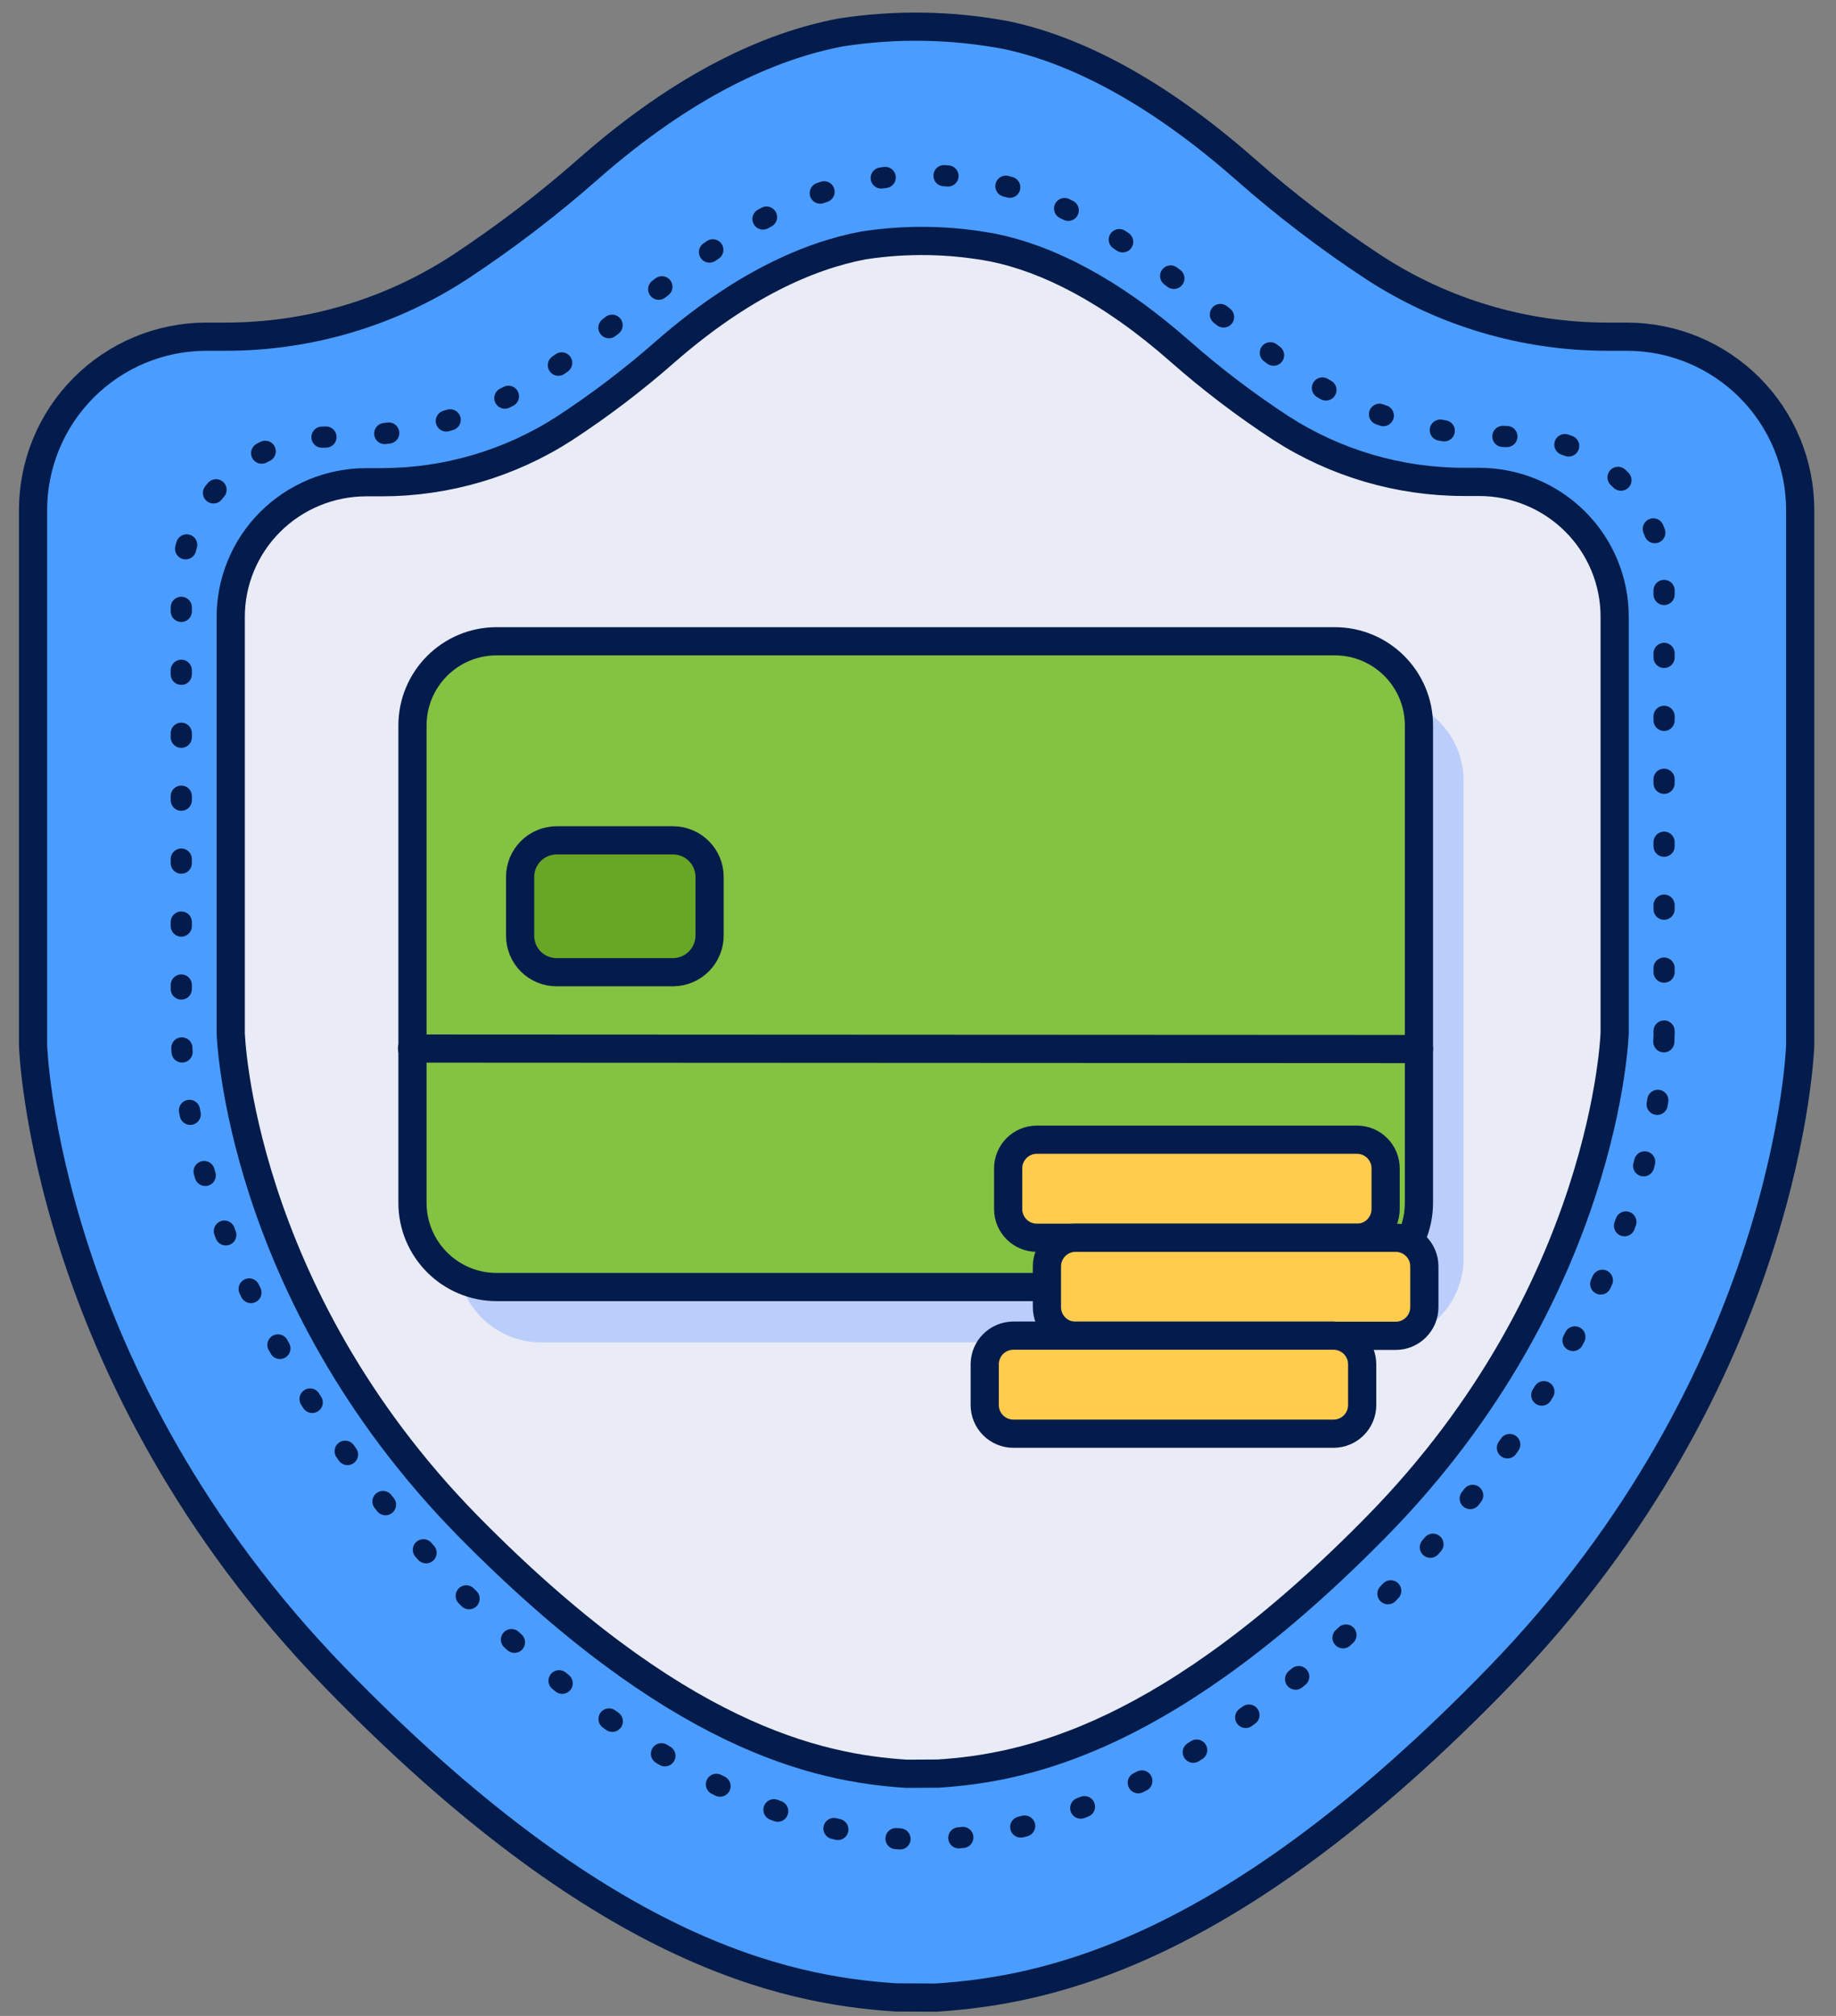 <svg width="82" height="90" viewBox="0 0 82 90" fill="none" xmlns="http://www.w3.org/2000/svg">
<rect x="0" y="0" width="82" height="90" fill="#808080" stroke="none"/>
<path d="M41.814 89.181C46.921 88.85 55.059 87.098 66.891 74.92C79.96 61.484 80.401 46.664 80.401 46.664V22.787C80.403 21.77 80.205 20.763 79.818 19.823C79.43 18.883 78.862 18.029 78.144 17.309C77.427 16.589 76.575 16.017 75.636 15.626C74.698 15.235 73.692 15.033 72.675 15.031H71.777C68.084 15.029 64.471 13.958 61.373 11.948C59.343 10.615 57.41 9.14 55.589 7.533C51.594 4.023 48.003 2.22 44.964 1.573C42.519 1.109 40.013 1.067 37.554 1.448C34.39 2.044 30.571 3.773 26.288 7.533C24.466 9.138 22.533 10.613 20.505 11.948C17.407 13.958 13.793 15.029 10.1 15.031H9.203C8.186 15.033 7.18 15.235 6.241 15.626C5.303 16.017 4.451 16.589 3.733 17.309C3.016 18.029 2.447 18.883 2.06 19.823C1.673 20.763 1.474 21.77 1.476 22.787V46.664C1.476 46.664 1.918 61.484 14.986 74.92C26.803 87.069 34.912 88.842 40.004 89.173L41.814 89.181Z" fill="#4A9CFF" stroke="#041C4C" stroke-width="1.259" stroke-linecap="round" stroke-linejoin="round"/>
<path d="M41.898 79.181C45.894 78.927 52.259 77.559 61.536 68.094C71.773 57.637 72.114 46.111 72.114 46.111V27.55C72.117 26.759 71.963 25.975 71.66 25.243C71.358 24.512 70.913 23.846 70.351 23.286C69.79 22.725 69.122 22.28 68.387 21.976C67.651 21.672 66.863 21.515 66.066 21.514H65.362C62.47 21.51 59.641 20.677 57.215 19.115C55.624 18.076 54.11 16.925 52.685 15.67C49.588 12.941 46.746 11.541 44.361 11.057C42.448 10.694 40.486 10.66 38.561 10.957C36.083 11.426 33.086 12.764 29.733 15.686C28.308 16.94 26.794 18.091 25.203 19.13C22.777 20.692 19.948 21.526 17.057 21.529H16.352C15.556 21.53 14.767 21.687 14.032 21.991C13.297 22.295 12.629 22.741 12.067 23.301C11.505 23.862 11.06 24.527 10.758 25.259C10.456 25.99 10.301 26.774 10.305 27.565V46.126C10.305 46.126 10.645 57.66 20.882 68.109C30.175 77.551 36.486 78.935 40.489 79.189L41.898 79.181Z" fill="#E9EBF6" stroke="#041C4C" stroke-width="1.259" stroke-linecap="round" stroke-linejoin="round"/>
<path d="M74.322 46.21V26.051C74.335 22.509 71.357 19.5 67.842 19.496C64.461 19.496 61.225 18.761 58.359 16.89C52.906 13.28 48.532 7.962 41.544 7.816C34.317 7.666 29.666 13.196 24.06 16.907C21.195 18.778 17.959 19.512 14.577 19.512C11.063 19.517 8.084 22.525 8.097 26.068V46.227C8.542 61.487 27.162 82.132 41.193 82.132C55.926 82.132 73.873 61.617 74.322 46.21Z" stroke="#041C4C" stroke-width="0.945" stroke-linecap="round" stroke-linejoin="round" stroke-dasharray="0.18 2.63"/>
<path d="M61.605 31.102H24.174C22.097 31.102 20.414 32.785 20.414 34.862V56.171C20.414 58.248 22.097 59.931 24.174 59.931H61.605C63.682 59.931 65.366 58.248 65.366 56.171V34.862C65.366 32.785 63.682 31.102 61.605 31.102Z" fill="#BBCDFB"/>
<path d="M59.613 28.629H22.182C20.105 28.629 18.422 30.312 18.422 32.389V53.699C18.422 55.775 20.105 57.459 22.182 57.459H59.613C61.69 57.459 63.373 55.775 63.373 53.699V32.389C63.373 30.312 61.69 28.629 59.613 28.629Z" fill="#84C242" stroke="#041C4C" stroke-width="1.259" stroke-linecap="round" stroke-linejoin="round"/>
<path d="M30.066 43.404H24.856C24.642 43.404 24.43 43.361 24.232 43.279C24.035 43.197 23.855 43.077 23.704 42.925C23.553 42.773 23.433 42.593 23.352 42.395C23.271 42.197 23.229 41.984 23.23 41.77V39.151C23.23 38.718 23.401 38.304 23.706 37.998C24.011 37.692 24.424 37.519 24.856 37.517H30.066C30.498 37.519 30.912 37.692 31.216 37.998C31.521 38.304 31.692 38.718 31.692 39.151V41.748C31.694 41.964 31.654 42.177 31.573 42.377C31.492 42.577 31.373 42.759 31.222 42.913C31.071 43.066 30.891 43.189 30.693 43.273C30.495 43.357 30.282 43.402 30.066 43.404Z" fill="#68A725" stroke="#041C4C" stroke-width="1.259" stroke-linecap="round" stroke-linejoin="round"/>
<path d="M18.402 46.812L63.376 46.834" stroke="#041C4C" stroke-width="1.259" stroke-linecap="round" stroke-linejoin="round"/>
<path d="M60.605 50.881H46.307C45.6 50.881 45.027 51.455 45.027 52.162V53.979C45.027 54.686 45.6 55.259 46.307 55.259H60.605C61.312 55.259 61.885 54.686 61.885 53.979V52.162C61.885 51.455 61.312 50.881 60.605 50.881Z" fill="#FFCC4D" stroke="#041C4C" stroke-width="1.259" stroke-linecap="round" stroke-linejoin="round"/>
<path d="M62.335 55.259H48.038C47.331 55.259 46.758 55.832 46.758 56.539V58.357C46.758 59.064 47.331 59.637 48.038 59.637H62.335C63.042 59.637 63.615 59.064 63.615 58.357V56.539C63.615 55.832 63.042 55.259 62.335 55.259Z" fill="#FFCC4D" stroke="#041C4C" stroke-width="1.259" stroke-linecap="round" stroke-linejoin="round"/>
<path d="M59.558 59.629H45.261C44.553 59.629 43.98 60.203 43.98 60.91V62.727C43.98 63.434 44.553 64.007 45.261 64.007H59.558C60.265 64.007 60.838 63.434 60.838 62.727V60.91C60.838 60.203 60.265 59.629 59.558 59.629Z" fill="#FFCC4D" stroke="#041C4C" stroke-width="1.259" stroke-linecap="round" stroke-linejoin="round"/>
</svg>
